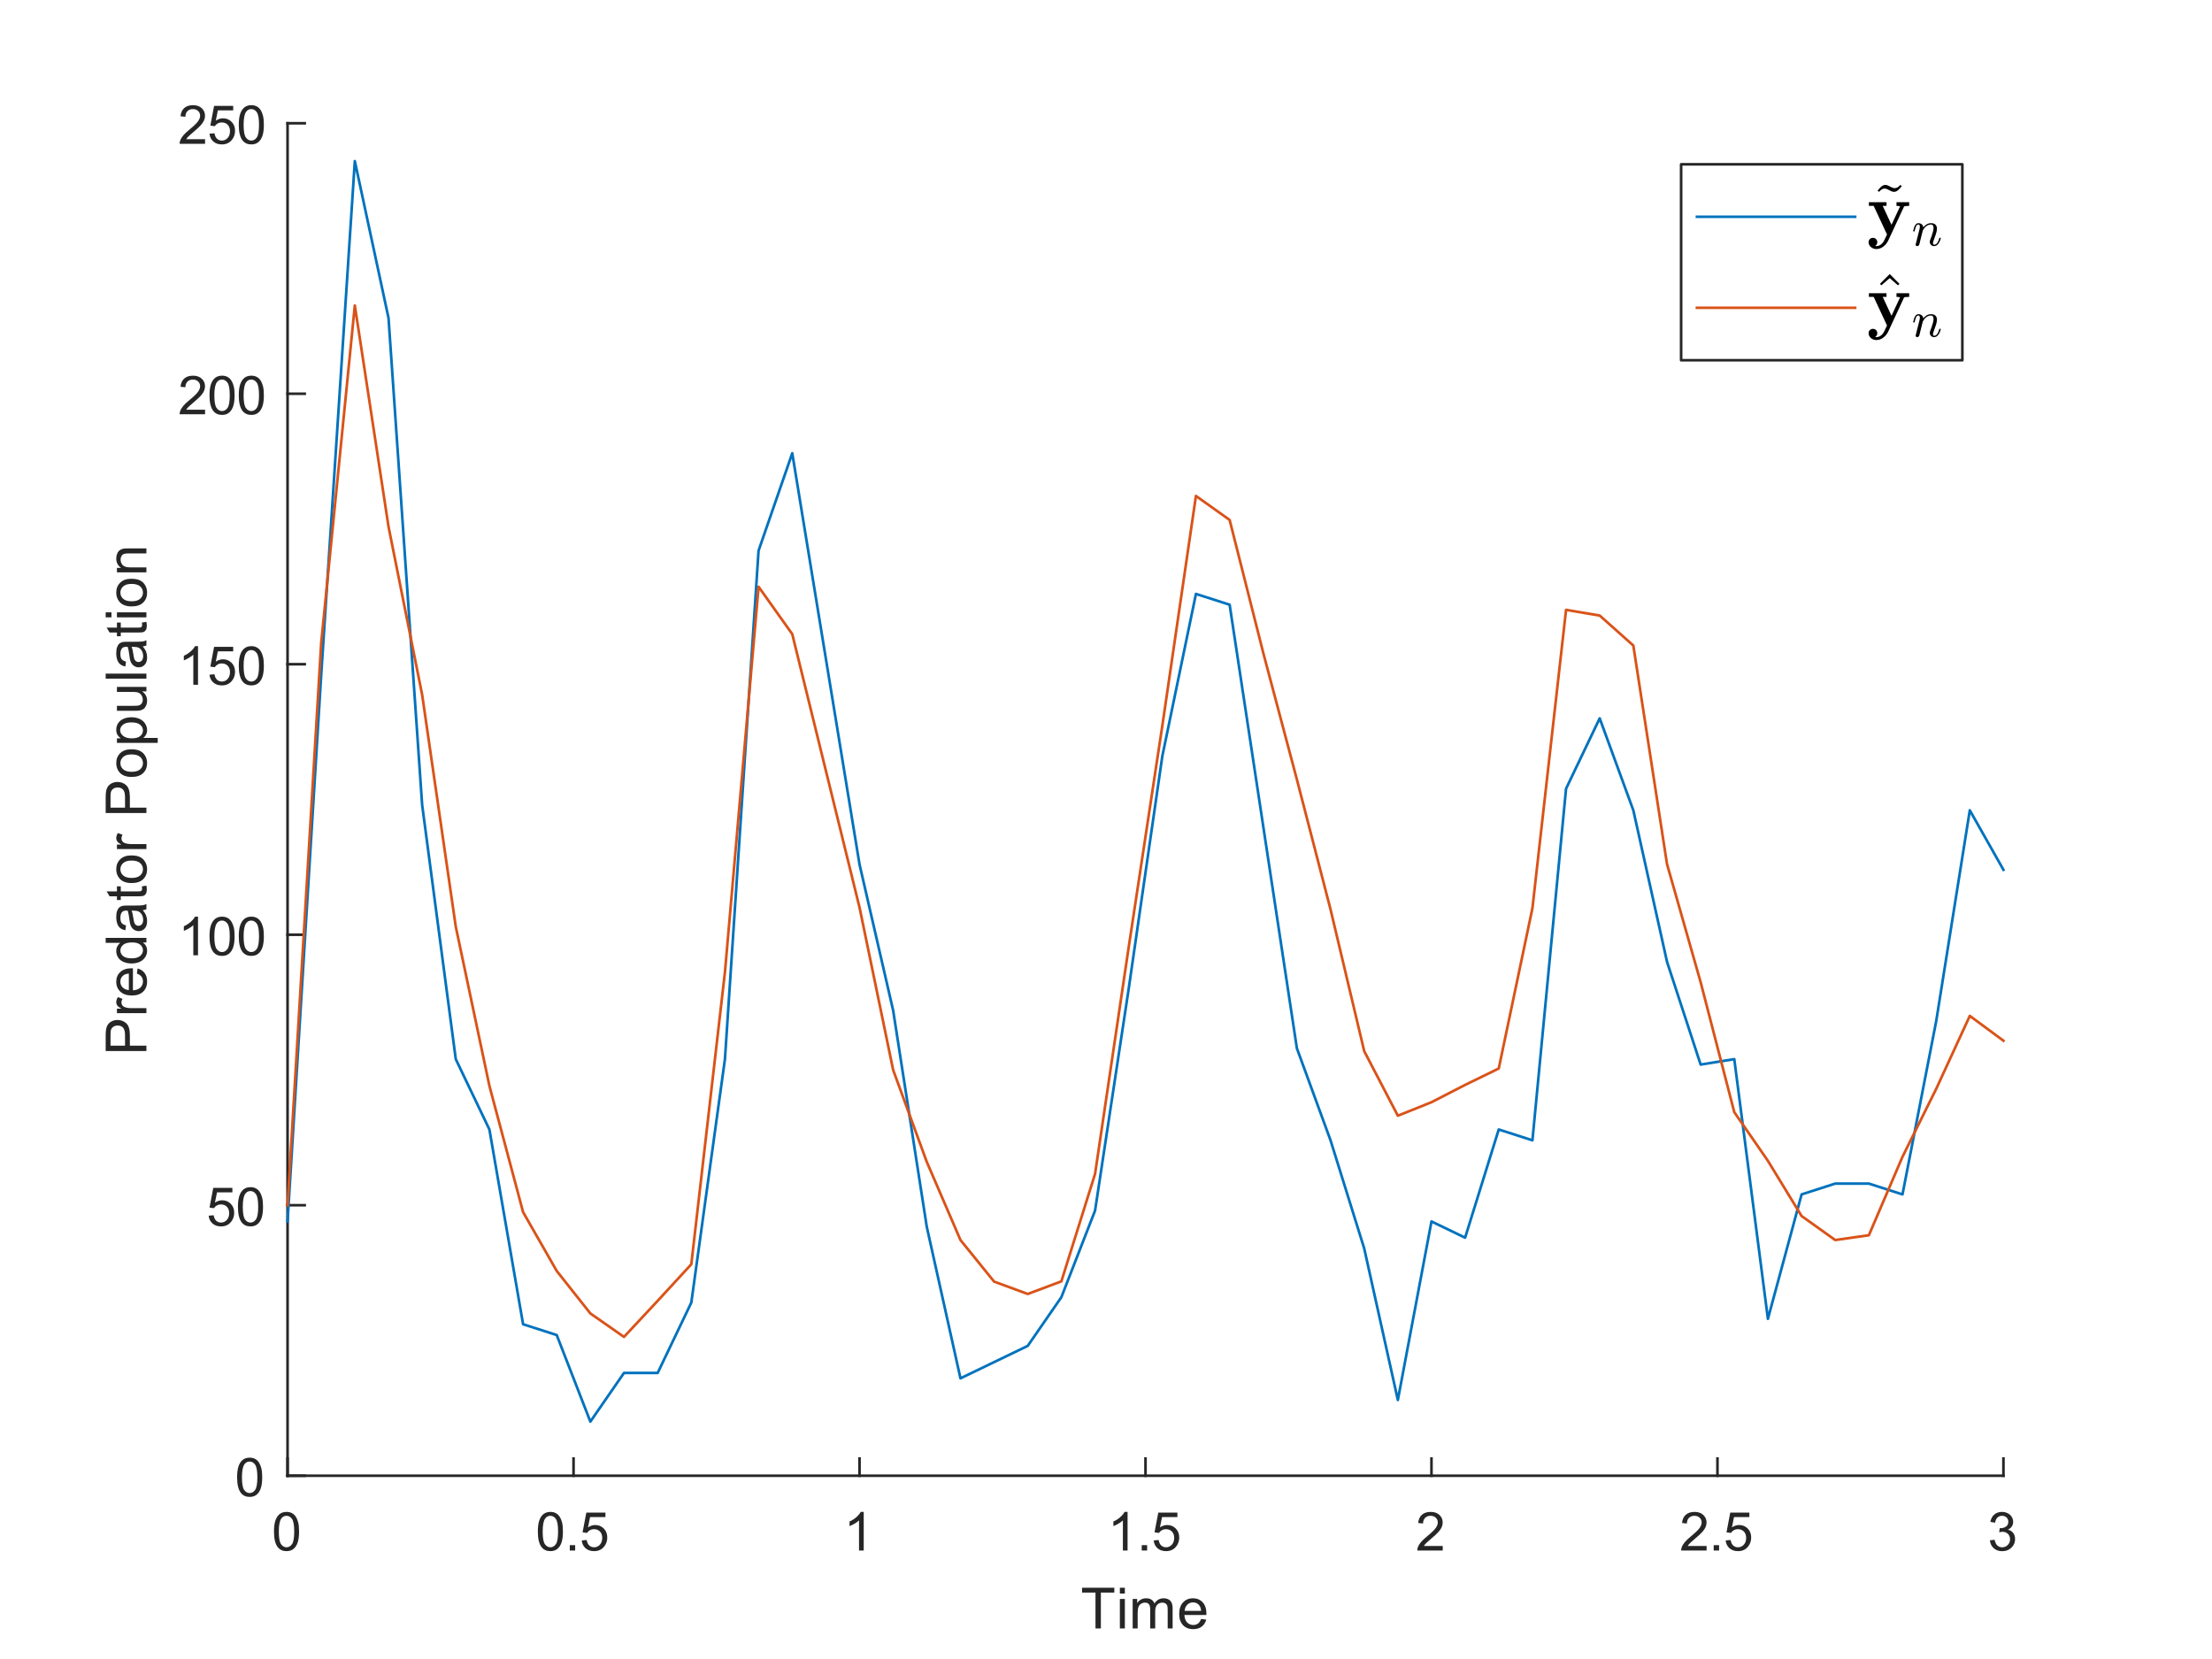 <?xml version="1.0"?>
<!DOCTYPE svg PUBLIC '-//W3C//DTD SVG 1.0//EN'
          'http://www.w3.org/TR/2001/REC-SVG-20010904/DTD/svg10.dtd'>
<svg xmlns:xlink="http://www.w3.org/1999/xlink" style="fill-opacity:1; color-rendering:auto; color-interpolation:auto; text-rendering:auto; stroke:black; stroke-linecap:square; stroke-miterlimit:10; shape-rendering:auto; stroke-opacity:1; fill:black; stroke-dasharray:none; font-weight:normal; stroke-width:1; font-family:'Dialog'; font-style:normal; stroke-linejoin:miter; font-size:12px; stroke-dashoffset:0; image-rendering:auto;" width="700" height="525" xmlns="http://www.w3.org/2000/svg"
><rect width="100%" height="100%" fill="#333333" stroke="none"/><!--Generated by the Batik Graphics2D SVG Generator--><defs id="genericDefs"
  /><g
  ><defs id="defs1"
    ><clipPath clipPathUnits="userSpaceOnUse" id="clipPath1"
      ><path d="M0 0 L700 0 L700 525 L0 525 L0 0 Z"
      /></clipPath
    ></defs
    ><g style="fill:white; stroke:white;"
    ><rect x="0" y="0" width="700" style="clip-path:url(#clipPath1); stroke:none;" height="525"
    /></g
    ><g style="fill:white; text-rendering:optimizeSpeed; color-rendering:optimizeSpeed; image-rendering:optimizeSpeed; shape-rendering:crispEdges; stroke:white; color-interpolation:sRGB;"
    ><rect x="0" width="700" height="525" y="0" style="stroke:none;"
      /><path style="stroke:none;" d="M91 467 L634 467 L634 39 L91 39 Z"
    /></g
    ><g style="fill:rgb(38,38,38); text-rendering:geometricPrecision; image-rendering:optimizeQuality; color-rendering:optimizeQuality; stroke-linejoin:round; stroke:rgb(38,38,38); color-interpolation:linearRGB; stroke-width:0.833;"
    ><line y2="467" style="fill:none;" x1="91" x2="634" y1="467"
      /><line y2="461.57" style="fill:none;" x1="91" x2="91" y1="467"
      /><line y2="461.57" style="fill:none;" x1="181.5" x2="181.5" y1="467"
      /><line y2="461.57" style="fill:none;" x1="272" x2="272" y1="467"
      /><line y2="461.57" style="fill:none;" x1="362.5" x2="362.5" y1="467"
      /><line y2="461.57" style="fill:none;" x1="453" x2="453" y1="467"
      /><line y2="461.57" style="fill:none;" x1="543.5" x2="543.5" y1="467"
      /><line y2="461.57" style="fill:none;" x1="634" x2="634" y1="467"
    /></g
    ><g transform="translate(91,473.667)" style="font-size:16.667px; fill:rgb(38,38,38); text-rendering:geometricPrecision; color-rendering:optimizeQuality; image-rendering:optimizeQuality; stroke:rgb(38,38,38); color-interpolation:linearRGB;"
    ><path style="stroke:none;" d="M-4.297 11 Q-4.297 8.844 -3.852 7.523 Q-3.406 6.203 -2.531 5.492 Q-1.656 4.781 -0.328 4.781 Q0.656 4.781 1.391 5.172 Q2.125 5.562 2.609 6.312 Q3.094 7.062 3.367 8.125 Q3.641 9.188 3.641 11 Q3.641 13.141 3.203 14.453 Q2.766 15.766 1.891 16.484 Q1.016 17.203 -0.328 17.203 Q-2.094 17.203 -3.094 15.953 Q-4.297 14.422 -4.297 11 ZM-2.766 11 Q-2.766 14 -2.062 14.992 Q-1.359 15.984 -0.328 15.984 Q0.703 15.984 1.406 14.984 Q2.109 13.984 2.109 11 Q2.109 8 1.406 7.008 Q0.703 6.016 -0.344 6.016 Q-1.375 6.016 -1.984 6.891 Q-2.766 8 -2.766 11 Z"
    /></g
    ><g transform="translate(181.5,473.667)" style="font-size:16.667px; fill:rgb(38,38,38); text-rendering:geometricPrecision; color-rendering:optimizeQuality; image-rendering:optimizeQuality; stroke:rgb(38,38,38); color-interpolation:linearRGB;"
    ><path style="stroke:none;" d="M-11.297 11 Q-11.297 8.844 -10.852 7.523 Q-10.406 6.203 -9.531 5.492 Q-8.656 4.781 -7.328 4.781 Q-6.344 4.781 -5.609 5.172 Q-4.875 5.562 -4.391 6.312 Q-3.906 7.062 -3.633 8.125 Q-3.359 9.188 -3.359 11 Q-3.359 13.141 -3.797 14.453 Q-4.234 15.766 -5.109 16.484 Q-5.984 17.203 -7.328 17.203 Q-9.094 17.203 -10.094 15.953 Q-11.297 14.422 -11.297 11 ZM-9.766 11 Q-9.766 14 -9.062 14.992 Q-8.359 15.984 -7.328 15.984 Q-6.297 15.984 -5.594 14.984 Q-4.891 13.984 -4.891 11 Q-4.891 8 -5.594 7.008 Q-6.297 6.016 -7.344 6.016 Q-8.375 6.016 -8.984 6.891 Q-9.766 8 -9.766 11 ZM-1.19 17 L-1.19 15.297 L0.513 15.297 L0.513 17 L-1.19 17 ZM2.594 13.812 L4.172 13.672 Q4.344 14.828 4.977 15.406 Q5.61 15.984 6.5 15.984 Q7.579 15.984 8.329 15.172 Q9.079 14.359 9.079 13 Q9.079 11.734 8.36 10.992 Q7.641 10.25 6.485 10.25 Q5.766 10.25 5.18 10.578 Q4.594 10.906 4.266 11.438 L2.86 11.25 L4.047 5 L10.094 5 L10.094 6.422 L5.235 6.422 L4.579 9.688 Q5.672 8.938 6.875 8.938 Q8.469 8.938 9.571 10.039 Q10.672 11.141 10.672 12.875 Q10.672 14.531 9.704 15.734 Q8.532 17.203 6.5 17.203 Q4.844 17.203 3.797 16.273 Q2.75 15.344 2.594 13.812 Z"
    /></g
    ><g transform="translate(272,473.667)" style="font-size:16.667px; fill:rgb(38,38,38); text-rendering:geometricPrecision; color-rendering:optimizeQuality; image-rendering:optimizeQuality; stroke:rgb(38,38,38); color-interpolation:linearRGB;"
    ><path style="stroke:none;" d="M1.328 17 L-0.156 17 L-0.156 7.484 Q-0.703 8 -1.578 8.508 Q-2.453 9.016 -3.156 9.281 L-3.156 7.828 Q-1.891 7.25 -0.953 6.406 Q-0.016 5.562 0.375 4.781 L1.328 4.781 L1.328 17 Z"
    /></g
    ><g transform="translate(362.5,473.667)" style="font-size:16.667px; fill:rgb(38,38,38); text-rendering:geometricPrecision; color-rendering:optimizeQuality; image-rendering:optimizeQuality; stroke:rgb(38,38,38); color-interpolation:linearRGB;"
    ><path style="stroke:none;" d="M-5.672 17 L-7.156 17 L-7.156 7.484 Q-7.703 8 -8.578 8.508 Q-9.453 9.016 -10.156 9.281 L-10.156 7.828 Q-8.891 7.25 -7.953 6.406 Q-7.016 5.562 -6.625 4.781 L-5.672 4.781 L-5.672 17 ZM-1.19 17 L-1.19 15.297 L0.513 15.297 L0.513 17 L-1.19 17 ZM2.594 13.812 L4.172 13.672 Q4.344 14.828 4.977 15.406 Q5.61 15.984 6.5 15.984 Q7.579 15.984 8.329 15.172 Q9.079 14.359 9.079 13 Q9.079 11.734 8.36 10.992 Q7.641 10.25 6.485 10.25 Q5.766 10.25 5.18 10.578 Q4.594 10.906 4.266 11.438 L2.86 11.25 L4.047 5 L10.094 5 L10.094 6.422 L5.235 6.422 L4.579 9.688 Q5.672 8.938 6.875 8.938 Q8.469 8.938 9.571 10.039 Q10.672 11.141 10.672 12.875 Q10.672 14.531 9.704 15.734 Q8.532 17.203 6.5 17.203 Q4.844 17.203 3.797 16.273 Q2.75 15.344 2.594 13.812 Z"
    /></g
    ><g transform="translate(453,473.667)" style="font-size:16.667px; fill:rgb(38,38,38); text-rendering:geometricPrecision; color-rendering:optimizeQuality; image-rendering:optimizeQuality; stroke:rgb(38,38,38); color-interpolation:linearRGB;"
    ><path style="stroke:none;" d="M3.562 15.562 L3.562 17 L-4.484 17 Q-4.5 16.453 -4.312 15.969 Q-4 15.141 -3.328 14.344 Q-2.656 13.547 -1.375 12.5 Q0.609 10.875 1.305 9.922 Q2 8.969 2 8.125 Q2 7.234 1.367 6.625 Q0.734 6.016 -0.281 6.016 Q-1.359 6.016 -2.008 6.664 Q-2.656 7.312 -2.672 8.453 L-4.203 8.297 Q-4.047 6.578 -3.016 5.68 Q-1.984 4.781 -0.25 4.781 Q1.5 4.781 2.523 5.75 Q3.547 6.719 3.547 8.156 Q3.547 8.891 3.242 9.594 Q2.938 10.297 2.25 11.078 Q1.562 11.859 -0.047 13.219 Q-1.391 14.359 -1.773 14.758 Q-2.156 15.156 -2.406 15.562 L3.562 15.562 Z"
    /></g
    ><g transform="translate(543.5,473.667)" style="font-size:16.667px; fill:rgb(38,38,38); text-rendering:geometricPrecision; color-rendering:optimizeQuality; image-rendering:optimizeQuality; stroke:rgb(38,38,38); color-interpolation:linearRGB;"
    ><path style="stroke:none;" d="M-3.438 15.562 L-3.438 17 L-11.484 17 Q-11.5 16.453 -11.312 15.969 Q-11 15.141 -10.328 14.344 Q-9.656 13.547 -8.375 12.5 Q-6.391 10.875 -5.695 9.922 Q-5 8.969 -5 8.125 Q-5 7.234 -5.633 6.625 Q-6.266 6.016 -7.281 6.016 Q-8.359 6.016 -9.008 6.664 Q-9.656 7.312 -9.672 8.453 L-11.203 8.297 Q-11.047 6.578 -10.016 5.68 Q-8.984 4.781 -7.25 4.781 Q-5.5 4.781 -4.477 5.75 Q-3.453 6.719 -3.453 8.156 Q-3.453 8.891 -3.758 9.594 Q-4.062 10.297 -4.75 11.078 Q-5.438 11.859 -7.047 13.219 Q-8.391 14.359 -8.773 14.758 Q-9.156 15.156 -9.406 15.562 L-3.438 15.562 ZM-1.19 17 L-1.19 15.297 L0.513 15.297 L0.513 17 L-1.19 17 ZM2.594 13.812 L4.172 13.672 Q4.344 14.828 4.977 15.406 Q5.61 15.984 6.5 15.984 Q7.579 15.984 8.329 15.172 Q9.079 14.359 9.079 13 Q9.079 11.734 8.36 10.992 Q7.641 10.25 6.485 10.25 Q5.766 10.25 5.18 10.578 Q4.594 10.906 4.266 11.438 L2.86 11.25 L4.047 5 L10.094 5 L10.094 6.422 L5.235 6.422 L4.579 9.688 Q5.672 8.938 6.875 8.938 Q8.469 8.938 9.571 10.039 Q10.672 11.141 10.672 12.875 Q10.672 14.531 9.704 15.734 Q8.532 17.203 6.5 17.203 Q4.844 17.203 3.797 16.273 Q2.75 15.344 2.594 13.812 Z"
    /></g
    ><g transform="translate(634,473.667)" style="font-size:16.667px; fill:rgb(38,38,38); text-rendering:geometricPrecision; color-rendering:optimizeQuality; image-rendering:optimizeQuality; stroke:rgb(38,38,38); color-interpolation:linearRGB;"
    ><path style="stroke:none;" d="M-4.281 13.781 L-2.797 13.594 Q-2.531 14.859 -1.914 15.422 Q-1.297 15.984 -0.406 15.984 Q0.641 15.984 1.367 15.25 Q2.094 14.516 2.094 13.438 Q2.094 12.406 1.422 11.742 Q0.75 11.078 -0.281 11.078 Q-0.703 11.078 -1.344 11.234 L-1.172 9.922 Q-1.031 9.938 -0.938 9.938 Q0.016 9.938 0.781 9.445 Q1.547 8.953 1.547 7.906 Q1.547 7.094 0.992 6.555 Q0.438 6.016 -0.438 6.016 Q-1.312 6.016 -1.891 6.562 Q-2.469 7.109 -2.641 8.203 L-4.141 7.938 Q-3.859 6.438 -2.891 5.609 Q-1.922 4.781 -0.469 4.781 Q0.516 4.781 1.359 5.211 Q2.203 5.641 2.641 6.375 Q3.078 7.109 3.078 7.938 Q3.078 8.734 2.656 9.383 Q2.234 10.031 1.406 10.406 Q2.484 10.656 3.086 11.445 Q3.688 12.234 3.688 13.406 Q3.688 15 2.523 16.109 Q1.359 17.219 -0.422 17.219 Q-2.016 17.219 -3.078 16.266 Q-4.141 15.312 -4.281 13.781 Z"
    /></g
    ><g transform="translate(362.5,496.333)" style="font-size:18.333px; fill:rgb(38,38,38); text-rendering:geometricPrecision; color-rendering:optimizeQuality; image-rendering:optimizeQuality; stroke:rgb(38,38,38); color-interpolation:linearRGB;"
    ><path style="stroke:none;" d="M-15.828 19 L-15.828 7.641 L-20.078 7.641 L-20.078 6.109 L-9.859 6.109 L-9.859 7.641 L-14.125 7.641 L-14.125 19 L-15.828 19 ZM-8.111 7.938 L-8.111 6.109 L-6.533 6.109 L-6.533 7.938 L-8.111 7.938 ZM-8.111 19 L-8.111 9.672 L-6.533 9.672 L-6.533 19 L-8.111 19 ZM-4.058 19 L-4.058 9.672 L-2.636 9.672 L-2.636 10.969 Q-2.199 10.297 -1.472 9.875 Q-0.746 9.453 0.192 9.453 Q1.223 9.453 1.887 9.883 Q2.551 10.312 2.817 11.094 Q3.926 9.453 5.708 9.453 Q7.098 9.453 7.84 10.227 Q8.583 11 8.583 12.594 L8.583 19 L7.02 19 L7.02 13.125 Q7.02 12.172 6.864 11.75 Q6.708 11.328 6.301 11.078 Q5.895 10.828 5.348 10.828 Q4.364 10.828 3.715 11.484 Q3.067 12.141 3.067 13.578 L3.067 19 L1.489 19 L1.489 12.938 Q1.489 11.875 1.098 11.352 Q0.708 10.828 -0.167 10.828 Q-0.839 10.828 -1.402 11.18 Q-1.964 11.531 -2.222 12.203 Q-2.48 12.875 -2.48 14.156 L-2.48 19 L-4.058 19 ZM17.587 16 L19.228 16.203 Q18.837 17.625 17.79 18.422 Q16.743 19.219 15.118 19.219 Q13.071 19.219 11.868 17.953 Q10.665 16.688 10.665 14.406 Q10.665 12.062 11.876 10.758 Q13.087 9.453 15.024 9.453 Q16.899 9.453 18.087 10.727 Q19.274 12 19.274 14.312 Q19.274 14.453 19.259 14.734 L12.306 14.734 Q12.384 16.281 13.173 17.094 Q13.962 17.906 15.118 17.906 Q15.993 17.906 16.61 17.453 Q17.228 17 17.587 16 ZM12.384 13.438 L17.603 13.438 Q17.493 12.266 17.009 11.672 Q16.243 10.75 15.04 10.75 Q13.962 10.75 13.22 11.484 Q12.478 12.219 12.384 13.438 Z"
    /></g
    ><g style="fill:rgb(38,38,38); text-rendering:geometricPrecision; image-rendering:optimizeQuality; color-rendering:optimizeQuality; stroke-linejoin:round; stroke:rgb(38,38,38); color-interpolation:linearRGB; stroke-width:0.833;"
    ><line y2="39" style="fill:none;" x1="91" x2="91" y1="467"
      /><line y2="467" style="fill:none;" x1="91" x2="96.43" y1="467"
      /><line y2="381.4" style="fill:none;" x1="91" x2="96.43" y1="381.4"
      /><line y2="295.8" style="fill:none;" x1="91" x2="96.43" y1="295.8"
      /><line y2="210.2" style="fill:none;" x1="91" x2="96.43" y1="210.2"
      /><line y2="124.6" style="fill:none;" x1="91" x2="96.43" y1="124.6"
      /><line y2="39" style="fill:none;" x1="91" x2="96.43" y1="39"
    /></g
    ><g transform="translate(84.333,467)" style="font-size:16.667px; fill:rgb(38,38,38); text-rendering:geometricPrecision; color-rendering:optimizeQuality; image-rendering:optimizeQuality; stroke:rgb(38,38,38); color-interpolation:linearRGB;"
    ><path style="stroke:none;" d="M-9.297 0.5 Q-9.297 -1.656 -8.852 -2.977 Q-8.406 -4.297 -7.531 -5.008 Q-6.656 -5.719 -5.328 -5.719 Q-4.344 -5.719 -3.609 -5.328 Q-2.875 -4.938 -2.391 -4.188 Q-1.906 -3.438 -1.633 -2.375 Q-1.359 -1.312 -1.359 0.5 Q-1.359 2.641 -1.797 3.953 Q-2.234 5.266 -3.109 5.984 Q-3.984 6.703 -5.328 6.703 Q-7.094 6.703 -8.094 5.453 Q-9.297 3.922 -9.297 0.5 ZM-7.766 0.5 Q-7.766 3.5 -7.062 4.492 Q-6.359 5.484 -5.328 5.484 Q-4.297 5.484 -3.594 4.484 Q-2.891 3.484 -2.891 0.5 Q-2.891 -2.5 -3.594 -3.492 Q-4.297 -4.484 -5.344 -4.484 Q-6.375 -4.484 -6.984 -3.609 Q-7.766 -2.5 -7.766 0.5 Z"
    /></g
    ><g transform="translate(84.333,381.4)" style="font-size:16.667px; fill:rgb(38,38,38); text-rendering:geometricPrecision; color-rendering:optimizeQuality; image-rendering:optimizeQuality; stroke:rgb(38,38,38); color-interpolation:linearRGB;"
    ><path style="stroke:none;" d="M-18.297 3.312 L-16.719 3.172 Q-16.547 4.328 -15.914 4.906 Q-15.281 5.484 -14.391 5.484 Q-13.312 5.484 -12.562 4.672 Q-11.812 3.859 -11.812 2.5 Q-11.812 1.234 -12.531 0.492 Q-13.25 -0.25 -14.406 -0.25 Q-15.125 -0.25 -15.711 0.078 Q-16.297 0.406 -16.625 0.938 L-18.031 0.75 L-16.844 -5.5 L-10.797 -5.5 L-10.797 -4.078 L-15.656 -4.078 L-16.312 -0.812 Q-15.219 -1.562 -14.016 -1.562 Q-12.422 -1.562 -11.32 -0.461 Q-10.219 0.641 -10.219 2.375 Q-10.219 4.031 -11.188 5.234 Q-12.359 6.703 -14.391 6.703 Q-16.047 6.703 -17.094 5.773 Q-18.141 4.844 -18.297 3.312 ZM-9.034 0.5 Q-9.034 -1.656 -8.588 -2.977 Q-8.143 -4.297 -7.268 -5.008 Q-6.393 -5.719 -5.065 -5.719 Q-4.08 -5.719 -3.346 -5.328 Q-2.612 -4.938 -2.127 -4.188 Q-1.643 -3.438 -1.369 -2.375 Q-1.096 -1.312 -1.096 0.5 Q-1.096 2.641 -1.534 3.953 Q-1.971 5.266 -2.846 5.984 Q-3.721 6.703 -5.065 6.703 Q-6.83 6.703 -7.83 5.453 Q-9.034 3.922 -9.034 0.5 ZM-7.502 0.5 Q-7.502 3.5 -6.799 4.492 Q-6.096 5.484 -5.065 5.484 Q-4.034 5.484 -3.33 4.484 Q-2.627 3.484 -2.627 0.5 Q-2.627 -2.5 -3.33 -3.492 Q-4.034 -4.484 -5.08 -4.484 Q-6.112 -4.484 -6.721 -3.609 Q-7.502 -2.5 -7.502 0.5 Z"
    /></g
    ><g transform="translate(84.333,295.8)" style="font-size:16.667px; fill:rgb(38,38,38); text-rendering:geometricPrecision; color-rendering:optimizeQuality; image-rendering:optimizeQuality; stroke:rgb(38,38,38); color-interpolation:linearRGB;"
    ><path style="stroke:none;" d="M-21.672 6.5 L-23.156 6.5 L-23.156 -3.016 Q-23.703 -2.5 -24.578 -1.992 Q-25.453 -1.484 -26.156 -1.219 L-26.156 -2.672 Q-24.891 -3.25 -23.953 -4.094 Q-23.016 -4.938 -22.625 -5.719 L-21.672 -5.719 L-21.672 6.5 ZM-18.034 0.5 Q-18.034 -1.656 -17.588 -2.977 Q-17.143 -4.297 -16.268 -5.008 Q-15.393 -5.719 -14.065 -5.719 Q-13.08 -5.719 -12.346 -5.328 Q-11.612 -4.938 -11.127 -4.188 Q-10.643 -3.438 -10.369 -2.375 Q-10.096 -1.312 -10.096 0.5 Q-10.096 2.641 -10.534 3.953 Q-10.971 5.266 -11.846 5.984 Q-12.721 6.703 -14.065 6.703 Q-15.83 6.703 -16.83 5.453 Q-18.034 3.922 -18.034 0.5 ZM-16.502 0.5 Q-16.502 3.5 -15.799 4.492 Q-15.096 5.484 -14.065 5.484 Q-13.034 5.484 -12.33 4.484 Q-11.627 3.484 -11.627 0.5 Q-11.627 -2.5 -12.33 -3.492 Q-13.034 -4.484 -14.08 -4.484 Q-15.112 -4.484 -15.721 -3.609 Q-16.502 -2.5 -16.502 0.5 ZM-8.77 0.5 Q-8.77 -1.656 -8.325 -2.977 Q-7.879 -4.297 -7.004 -5.008 Q-6.129 -5.719 -4.801 -5.719 Q-3.817 -5.719 -3.083 -5.328 Q-2.348 -4.938 -1.864 -4.188 Q-1.379 -3.438 -1.106 -2.375 Q-0.833 -1.312 -0.833 0.5 Q-0.833 2.641 -1.27 3.953 Q-1.708 5.266 -2.583 5.984 Q-3.458 6.703 -4.801 6.703 Q-6.567 6.703 -7.567 5.453 Q-8.77 3.922 -8.77 0.5 ZM-7.239 0.5 Q-7.239 3.5 -6.536 4.492 Q-5.833 5.484 -4.801 5.484 Q-3.77 5.484 -3.067 4.484 Q-2.364 3.484 -2.364 0.5 Q-2.364 -2.5 -3.067 -3.492 Q-3.77 -4.484 -4.817 -4.484 Q-5.848 -4.484 -6.458 -3.609 Q-7.239 -2.5 -7.239 0.5 Z"
    /></g
    ><g transform="translate(84.333,210.2)" style="font-size:16.667px; fill:rgb(38,38,38); text-rendering:geometricPrecision; color-rendering:optimizeQuality; image-rendering:optimizeQuality; stroke:rgb(38,38,38); color-interpolation:linearRGB;"
    ><path style="stroke:none;" d="M-21.672 6.5 L-23.156 6.5 L-23.156 -3.016 Q-23.703 -2.5 -24.578 -1.992 Q-25.453 -1.484 -26.156 -1.219 L-26.156 -2.672 Q-24.891 -3.25 -23.953 -4.094 Q-23.016 -4.938 -22.625 -5.719 L-21.672 -5.719 L-21.672 6.5 ZM-18.034 3.312 L-16.455 3.172 Q-16.284 4.328 -15.651 4.906 Q-15.018 5.484 -14.127 5.484 Q-13.049 5.484 -12.299 4.672 Q-11.549 3.859 -11.549 2.5 Q-11.549 1.234 -12.268 0.492 Q-12.987 -0.25 -14.143 -0.25 Q-14.862 -0.25 -15.447 0.078 Q-16.034 0.406 -16.362 0.938 L-17.768 0.75 L-16.58 -5.5 L-10.534 -5.5 L-10.534 -4.078 L-15.393 -4.078 L-16.049 -0.812 Q-14.955 -1.562 -13.752 -1.562 Q-12.159 -1.562 -11.057 -0.461 Q-9.955 0.641 -9.955 2.375 Q-9.955 4.031 -10.924 5.234 Q-12.096 6.703 -14.127 6.703 Q-15.784 6.703 -16.83 5.773 Q-17.877 4.844 -18.034 3.312 ZM-8.77 0.5 Q-8.77 -1.656 -8.325 -2.977 Q-7.879 -4.297 -7.004 -5.008 Q-6.129 -5.719 -4.801 -5.719 Q-3.817 -5.719 -3.083 -5.328 Q-2.348 -4.938 -1.864 -4.188 Q-1.379 -3.438 -1.106 -2.375 Q-0.833 -1.312 -0.833 0.5 Q-0.833 2.641 -1.27 3.953 Q-1.708 5.266 -2.583 5.984 Q-3.458 6.703 -4.801 6.703 Q-6.567 6.703 -7.567 5.453 Q-8.77 3.922 -8.77 0.5 ZM-7.239 0.5 Q-7.239 3.5 -6.536 4.492 Q-5.833 5.484 -4.801 5.484 Q-3.77 5.484 -3.067 4.484 Q-2.364 3.484 -2.364 0.5 Q-2.364 -2.5 -3.067 -3.492 Q-3.77 -4.484 -4.817 -4.484 Q-5.848 -4.484 -6.458 -3.609 Q-7.239 -2.5 -7.239 0.5 Z"
    /></g
    ><g transform="translate(84.333,124.6)" style="font-size:16.667px; fill:rgb(38,38,38); text-rendering:geometricPrecision; color-rendering:optimizeQuality; image-rendering:optimizeQuality; stroke:rgb(38,38,38); color-interpolation:linearRGB;"
    ><path style="stroke:none;" d="M-19.438 5.062 L-19.438 6.5 L-27.484 6.5 Q-27.5 5.953 -27.312 5.469 Q-27 4.641 -26.328 3.844 Q-25.656 3.047 -24.375 2 Q-22.391 0.375 -21.695 -0.578 Q-21 -1.531 -21 -2.375 Q-21 -3.266 -21.633 -3.875 Q-22.266 -4.484 -23.281 -4.484 Q-24.359 -4.484 -25.008 -3.836 Q-25.656 -3.188 -25.672 -2.047 L-27.203 -2.203 Q-27.047 -3.922 -26.016 -4.82 Q-24.984 -5.719 -23.25 -5.719 Q-21.5 -5.719 -20.477 -4.75 Q-19.453 -3.781 -19.453 -2.344 Q-19.453 -1.609 -19.758 -0.906 Q-20.062 -0.203 -20.75 0.578 Q-21.438 1.359 -23.047 2.719 Q-24.391 3.859 -24.773 4.258 Q-25.156 4.656 -25.406 5.062 L-19.438 5.062 ZM-18.034 0.5 Q-18.034 -1.656 -17.588 -2.977 Q-17.143 -4.297 -16.268 -5.008 Q-15.393 -5.719 -14.065 -5.719 Q-13.08 -5.719 -12.346 -5.328 Q-11.612 -4.938 -11.127 -4.188 Q-10.643 -3.438 -10.369 -2.375 Q-10.096 -1.312 -10.096 0.5 Q-10.096 2.641 -10.534 3.953 Q-10.971 5.266 -11.846 5.984 Q-12.721 6.703 -14.065 6.703 Q-15.83 6.703 -16.83 5.453 Q-18.034 3.922 -18.034 0.5 ZM-16.502 0.5 Q-16.502 3.5 -15.799 4.492 Q-15.096 5.484 -14.065 5.484 Q-13.034 5.484 -12.33 4.484 Q-11.627 3.484 -11.627 0.5 Q-11.627 -2.5 -12.33 -3.492 Q-13.034 -4.484 -14.08 -4.484 Q-15.112 -4.484 -15.721 -3.609 Q-16.502 -2.5 -16.502 0.5 ZM-8.77 0.5 Q-8.77 -1.656 -8.325 -2.977 Q-7.879 -4.297 -7.004 -5.008 Q-6.129 -5.719 -4.801 -5.719 Q-3.817 -5.719 -3.083 -5.328 Q-2.348 -4.938 -1.864 -4.188 Q-1.379 -3.438 -1.106 -2.375 Q-0.833 -1.312 -0.833 0.5 Q-0.833 2.641 -1.27 3.953 Q-1.708 5.266 -2.583 5.984 Q-3.458 6.703 -4.801 6.703 Q-6.567 6.703 -7.567 5.453 Q-8.77 3.922 -8.77 0.5 ZM-7.239 0.5 Q-7.239 3.5 -6.536 4.492 Q-5.833 5.484 -4.801 5.484 Q-3.77 5.484 -3.067 4.484 Q-2.364 3.484 -2.364 0.5 Q-2.364 -2.5 -3.067 -3.492 Q-3.77 -4.484 -4.817 -4.484 Q-5.848 -4.484 -6.458 -3.609 Q-7.239 -2.5 -7.239 0.5 Z"
    /></g
    ><g transform="translate(84.333,39)" style="font-size:16.667px; fill:rgb(38,38,38); text-rendering:geometricPrecision; color-rendering:optimizeQuality; image-rendering:optimizeQuality; stroke:rgb(38,38,38); color-interpolation:linearRGB;"
    ><path style="stroke:none;" d="M-19.438 5.062 L-19.438 6.5 L-27.484 6.5 Q-27.5 5.953 -27.312 5.469 Q-27 4.641 -26.328 3.844 Q-25.656 3.047 -24.375 2 Q-22.391 0.375 -21.695 -0.578 Q-21 -1.531 -21 -2.375 Q-21 -3.266 -21.633 -3.875 Q-22.266 -4.484 -23.281 -4.484 Q-24.359 -4.484 -25.008 -3.836 Q-25.656 -3.188 -25.672 -2.047 L-27.203 -2.203 Q-27.047 -3.922 -26.016 -4.82 Q-24.984 -5.719 -23.25 -5.719 Q-21.5 -5.719 -20.477 -4.75 Q-19.453 -3.781 -19.453 -2.344 Q-19.453 -1.609 -19.758 -0.906 Q-20.062 -0.203 -20.75 0.578 Q-21.438 1.359 -23.047 2.719 Q-24.391 3.859 -24.773 4.258 Q-25.156 4.656 -25.406 5.062 L-19.438 5.062 ZM-18.034 3.312 L-16.455 3.172 Q-16.284 4.328 -15.651 4.906 Q-15.018 5.484 -14.127 5.484 Q-13.049 5.484 -12.299 4.672 Q-11.549 3.859 -11.549 2.5 Q-11.549 1.234 -12.268 0.492 Q-12.987 -0.25 -14.143 -0.25 Q-14.862 -0.25 -15.447 0.078 Q-16.034 0.406 -16.362 0.938 L-17.768 0.75 L-16.58 -5.5 L-10.534 -5.5 L-10.534 -4.078 L-15.393 -4.078 L-16.049 -0.812 Q-14.955 -1.562 -13.752 -1.562 Q-12.159 -1.562 -11.057 -0.461 Q-9.955 0.641 -9.955 2.375 Q-9.955 4.031 -10.924 5.234 Q-12.096 6.703 -14.127 6.703 Q-15.784 6.703 -16.83 5.773 Q-17.877 4.844 -18.034 3.312 ZM-8.77 0.5 Q-8.77 -1.656 -8.325 -2.977 Q-7.879 -4.297 -7.004 -5.008 Q-6.129 -5.719 -4.801 -5.719 Q-3.817 -5.719 -3.083 -5.328 Q-2.348 -4.938 -1.864 -4.188 Q-1.379 -3.438 -1.106 -2.375 Q-0.833 -1.312 -0.833 0.5 Q-0.833 2.641 -1.27 3.953 Q-1.708 5.266 -2.583 5.984 Q-3.458 6.703 -4.801 6.703 Q-6.567 6.703 -7.567 5.453 Q-8.77 3.922 -8.77 0.5 ZM-7.239 0.5 Q-7.239 3.5 -6.536 4.492 Q-5.833 5.484 -4.801 5.484 Q-3.77 5.484 -3.067 4.484 Q-2.364 3.484 -2.364 0.5 Q-2.364 -2.5 -3.067 -3.492 Q-3.77 -4.484 -4.817 -4.484 Q-5.848 -4.484 -6.458 -3.609 Q-7.239 -2.5 -7.239 0.5 Z"
    /></g
    ><g transform="translate(51.333,253) rotate(-90)" style="font-size:18.333px; fill:rgb(38,38,38); text-rendering:geometricPrecision; color-rendering:optimizeQuality; image-rendering:optimizeQuality; stroke:rgb(38,38,38); color-interpolation:linearRGB;"
    ><path style="stroke:none;" d="M-79.609 -5 L-79.609 -17.891 L-74.75 -17.891 Q-73.469 -17.891 -72.797 -17.766 Q-71.844 -17.609 -71.203 -17.164 Q-70.562 -16.719 -70.172 -15.914 Q-69.781 -15.109 -69.781 -14.156 Q-69.781 -12.516 -70.828 -11.375 Q-71.875 -10.234 -74.594 -10.234 L-77.906 -10.234 L-77.906 -5 L-79.609 -5 ZM-77.906 -11.766 L-74.578 -11.766 Q-72.922 -11.766 -72.227 -12.375 Q-71.531 -12.984 -71.531 -14.109 Q-71.531 -14.922 -71.938 -15.492 Q-72.344 -16.062 -73.016 -16.25 Q-73.453 -16.359 -74.609 -16.359 L-77.906 -16.359 L-77.906 -11.766 ZM-67.614 -5 L-67.614 -14.328 L-66.192 -14.328 L-66.192 -12.922 Q-65.645 -13.906 -65.184 -14.227 Q-64.723 -14.547 -64.176 -14.547 Q-63.364 -14.547 -62.551 -14.031 L-63.083 -12.562 Q-63.676 -12.906 -64.254 -12.906 Q-64.77 -12.906 -65.184 -12.594 Q-65.598 -12.281 -65.77 -11.734 Q-66.036 -10.891 -66.036 -9.891 L-66.036 -5 L-67.614 -5 ZM-55.109 -8 L-53.469 -7.797 Q-53.859 -6.375 -54.906 -5.578 Q-55.953 -4.781 -57.578 -4.781 Q-59.625 -4.781 -60.828 -6.047 Q-62.031 -7.312 -62.031 -9.594 Q-62.031 -11.938 -60.82 -13.242 Q-59.609 -14.547 -57.672 -14.547 Q-55.797 -14.547 -54.609 -13.273 Q-53.422 -12 -53.422 -9.688 Q-53.422 -9.547 -53.438 -9.266 L-60.391 -9.266 Q-60.312 -7.719 -59.523 -6.906 Q-58.734 -6.094 -57.578 -6.094 Q-56.703 -6.094 -56.086 -6.547 Q-55.469 -7 -55.109 -8 ZM-60.312 -10.562 L-55.094 -10.562 Q-55.203 -11.734 -55.688 -12.328 Q-56.453 -13.25 -57.656 -13.25 Q-58.734 -13.25 -59.477 -12.516 Q-60.219 -11.781 -60.312 -10.562 ZM-45.253 -5 L-45.253 -6.172 Q-46.144 -4.781 -47.878 -4.781 Q-48.987 -4.781 -49.925 -5.398 Q-50.862 -6.016 -51.378 -7.117 Q-51.894 -8.219 -51.894 -9.656 Q-51.894 -11.062 -51.425 -12.195 Q-50.956 -13.328 -50.026 -13.938 Q-49.097 -14.547 -47.941 -14.547 Q-47.097 -14.547 -46.441 -14.188 Q-45.784 -13.828 -45.362 -13.266 L-45.362 -17.891 L-43.8 -17.891 L-43.8 -5 L-45.253 -5 ZM-50.269 -9.656 Q-50.269 -7.859 -49.511 -6.977 Q-48.753 -6.094 -47.722 -6.094 Q-46.691 -6.094 -45.964 -6.938 Q-45.237 -7.781 -45.237 -9.531 Q-45.237 -11.438 -45.972 -12.336 Q-46.706 -13.234 -47.784 -13.234 Q-48.847 -13.234 -49.558 -12.375 Q-50.269 -11.516 -50.269 -9.656 ZM-35.037 -6.156 Q-35.912 -5.406 -36.733 -5.094 Q-37.553 -4.781 -38.475 -4.781 Q-40.022 -4.781 -40.842 -5.539 Q-41.662 -6.297 -41.662 -7.469 Q-41.662 -8.141 -41.35 -8.711 Q-41.037 -9.281 -40.537 -9.625 Q-40.037 -9.969 -39.397 -10.141 Q-38.928 -10.266 -37.99 -10.375 Q-36.084 -10.609 -35.178 -10.922 Q-35.162 -11.25 -35.162 -11.344 Q-35.162 -12.297 -35.615 -12.703 Q-36.225 -13.234 -37.412 -13.234 Q-38.537 -13.234 -39.068 -12.844 Q-39.6 -12.453 -39.85 -11.453 L-41.397 -11.672 Q-41.178 -12.672 -40.701 -13.281 Q-40.225 -13.891 -39.311 -14.219 Q-38.397 -14.547 -37.178 -14.547 Q-35.99 -14.547 -35.24 -14.266 Q-34.49 -13.984 -34.139 -13.555 Q-33.787 -13.125 -33.647 -12.484 Q-33.568 -12.078 -33.568 -11.016 L-33.568 -8.906 Q-33.568 -6.703 -33.467 -6.117 Q-33.365 -5.531 -33.068 -5 L-34.725 -5 Q-34.975 -5.5 -35.037 -6.156 ZM-35.178 -9.688 Q-36.037 -9.328 -37.756 -9.094 Q-38.725 -8.953 -39.131 -8.773 Q-39.537 -8.594 -39.756 -8.258 Q-39.975 -7.922 -39.975 -7.5 Q-39.975 -6.875 -39.498 -6.453 Q-39.022 -6.031 -38.1 -6.031 Q-37.178 -6.031 -36.467 -6.43 Q-35.756 -6.828 -35.428 -7.516 Q-35.178 -8.062 -35.178 -9.109 L-35.178 -9.688 ZM-27.493 -6.422 L-27.259 -5.016 Q-27.931 -4.875 -28.462 -4.875 Q-29.321 -4.875 -29.798 -5.148 Q-30.274 -5.422 -30.462 -5.867 Q-30.649 -6.312 -30.649 -7.734 L-30.649 -13.109 L-31.821 -13.109 L-31.821 -14.328 L-30.649 -14.328 L-30.649 -16.641 L-29.087 -17.594 L-29.087 -14.328 L-27.493 -14.328 L-27.493 -13.109 L-29.087 -13.109 L-29.087 -7.641 Q-29.087 -6.969 -29.001 -6.773 Q-28.915 -6.578 -28.728 -6.469 Q-28.54 -6.359 -28.181 -6.359 Q-27.931 -6.359 -27.493 -6.422 ZM-26.452 -9.672 Q-26.452 -12.266 -24.999 -13.516 Q-23.796 -14.547 -22.077 -14.547 Q-20.14 -14.547 -18.921 -13.281 Q-17.702 -12.016 -17.702 -9.797 Q-17.702 -8 -18.241 -6.969 Q-18.78 -5.938 -19.812 -5.359 Q-20.843 -4.781 -22.077 -4.781 Q-24.03 -4.781 -25.241 -6.039 Q-26.452 -7.297 -26.452 -9.672 ZM-24.827 -9.672 Q-24.827 -7.875 -24.046 -6.984 Q-23.265 -6.094 -22.077 -6.094 Q-20.89 -6.094 -20.109 -6.992 Q-19.327 -7.891 -19.327 -9.719 Q-19.327 -11.453 -20.116 -12.344 Q-20.905 -13.234 -22.077 -13.234 Q-23.265 -13.234 -24.046 -12.344 Q-24.827 -11.453 -24.827 -9.672 ZM-15.69 -5 L-15.69 -14.328 L-14.268 -14.328 L-14.268 -12.922 Q-13.721 -13.906 -13.26 -14.227 Q-12.799 -14.547 -12.252 -14.547 Q-11.44 -14.547 -10.627 -14.031 L-11.158 -12.562 Q-11.752 -12.906 -12.33 -12.906 Q-12.846 -12.906 -13.26 -12.594 Q-13.674 -12.281 -13.846 -11.734 Q-14.111 -10.891 -14.111 -9.891 L-14.111 -5 L-15.69 -5 ZM-4.285 -5 L-4.285 -17.891 L0.575 -17.891 Q1.856 -17.891 2.528 -17.766 Q3.481 -17.609 4.121 -17.164 Q4.762 -16.719 5.153 -15.914 Q5.543 -15.109 5.543 -14.156 Q5.543 -12.516 4.496 -11.375 Q3.45 -10.234 0.731 -10.234 L-2.582 -10.234 L-2.582 -5 L-4.285 -5 ZM-2.582 -11.766 L0.746 -11.766 Q2.403 -11.766 3.098 -12.375 Q3.793 -12.984 3.793 -14.109 Q3.793 -14.922 3.387 -15.492 Q2.981 -16.062 2.309 -16.25 Q1.871 -16.359 0.715 -16.359 L-2.582 -16.359 L-2.582 -11.766 ZM7.133 -9.672 Q7.133 -12.266 8.586 -13.516 Q9.789 -14.547 11.508 -14.547 Q13.445 -14.547 14.664 -13.281 Q15.883 -12.016 15.883 -9.797 Q15.883 -8 15.343 -6.969 Q14.804 -5.938 13.773 -5.359 Q12.742 -4.781 11.508 -4.781 Q9.554 -4.781 8.343 -6.039 Q7.133 -7.297 7.133 -9.672 ZM8.758 -9.672 Q8.758 -7.875 9.539 -6.984 Q10.32 -6.094 11.508 -6.094 Q12.695 -6.094 13.476 -6.992 Q14.258 -7.891 14.258 -9.719 Q14.258 -11.453 13.468 -12.344 Q12.679 -13.234 11.508 -13.234 Q10.32 -13.234 9.539 -12.344 Q8.758 -11.453 8.758 -9.672 ZM17.911 -1.422 L17.911 -14.328 L19.348 -14.328 L19.348 -13.125 Q19.864 -13.828 20.505 -14.188 Q21.145 -14.547 22.051 -14.547 Q23.255 -14.547 24.169 -13.93 Q25.083 -13.312 25.551 -12.195 Q26.02 -11.078 26.02 -9.734 Q26.02 -8.312 25.505 -7.164 Q24.989 -6.016 24.005 -5.398 Q23.02 -4.781 21.942 -4.781 Q21.161 -4.781 20.528 -5.117 Q19.895 -5.453 19.489 -5.969 L19.489 -1.422 L17.911 -1.422 ZM19.348 -9.609 Q19.348 -7.812 20.075 -6.953 Q20.801 -6.094 21.833 -6.094 Q22.895 -6.094 23.645 -6.984 Q24.395 -7.875 24.395 -9.75 Q24.395 -11.531 23.661 -12.422 Q22.926 -13.312 21.911 -13.312 Q20.895 -13.312 20.122 -12.367 Q19.348 -11.422 19.348 -9.609 ZM34.205 -5 L34.205 -6.375 Q33.127 -4.781 31.252 -4.781 Q30.424 -4.781 29.705 -5.102 Q28.986 -5.422 28.642 -5.898 Q28.299 -6.375 28.158 -7.078 Q28.064 -7.547 28.064 -8.547 L28.064 -14.328 L29.642 -14.328 L29.642 -9.156 Q29.642 -7.922 29.736 -7.484 Q29.892 -6.859 30.377 -6.508 Q30.861 -6.156 31.564 -6.156 Q32.283 -6.156 32.908 -6.516 Q33.533 -6.875 33.791 -7.508 Q34.048 -8.141 34.048 -9.328 L34.048 -14.328 L35.627 -14.328 L35.627 -5 L34.205 -5 ZM38.249 -5 L38.249 -17.891 L39.827 -17.891 L39.827 -5 L38.249 -5 ZM48.442 -6.156 Q47.567 -5.406 46.747 -5.094 Q45.926 -4.781 45.005 -4.781 Q43.458 -4.781 42.637 -5.539 Q41.817 -6.297 41.817 -7.469 Q41.817 -8.141 42.13 -8.711 Q42.442 -9.281 42.942 -9.625 Q43.442 -9.969 44.083 -10.141 Q44.551 -10.266 45.489 -10.375 Q47.395 -10.609 48.301 -10.922 Q48.317 -11.25 48.317 -11.344 Q48.317 -12.297 47.864 -12.703 Q47.255 -13.234 46.067 -13.234 Q44.942 -13.234 44.411 -12.844 Q43.88 -12.453 43.63 -11.453 L42.083 -11.672 Q42.301 -12.672 42.778 -13.281 Q43.255 -13.891 44.169 -14.219 Q45.083 -14.547 46.301 -14.547 Q47.489 -14.547 48.239 -14.266 Q48.989 -13.984 49.34 -13.555 Q49.692 -13.125 49.833 -12.484 Q49.911 -12.078 49.911 -11.016 L49.911 -8.906 Q49.911 -6.703 50.012 -6.117 Q50.114 -5.531 50.411 -5 L48.755 -5 Q48.505 -5.5 48.442 -6.156 ZM48.301 -9.688 Q47.442 -9.328 45.723 -9.094 Q44.755 -8.953 44.348 -8.773 Q43.942 -8.594 43.723 -8.258 Q43.505 -7.922 43.505 -7.5 Q43.505 -6.875 43.981 -6.453 Q44.458 -6.031 45.38 -6.031 Q46.301 -6.031 47.012 -6.43 Q47.723 -6.828 48.051 -7.516 Q48.301 -8.062 48.301 -9.109 L48.301 -9.688 ZM55.986 -6.422 L56.22 -5.016 Q55.548 -4.875 55.017 -4.875 Q54.158 -4.875 53.681 -5.148 Q53.205 -5.422 53.017 -5.867 Q52.83 -6.312 52.83 -7.734 L52.83 -13.109 L51.658 -13.109 L51.658 -14.328 L52.83 -14.328 L52.83 -16.641 L54.392 -17.594 L54.392 -14.328 L55.986 -14.328 L55.986 -13.109 L54.392 -13.109 L54.392 -7.641 Q54.392 -6.969 54.478 -6.773 Q54.564 -6.578 54.752 -6.469 Q54.939 -6.359 55.298 -6.359 Q55.548 -6.359 55.986 -6.422 ZM57.636 -16.062 L57.636 -17.891 L59.214 -17.891 L59.214 -16.062 L57.636 -16.062 ZM57.636 -5 L57.636 -14.328 L59.214 -14.328 L59.214 -5 L57.636 -5 ZM61.095 -9.672 Q61.095 -12.266 62.548 -13.516 Q63.752 -14.547 65.47 -14.547 Q67.408 -14.547 68.627 -13.281 Q69.845 -12.016 69.845 -9.797 Q69.845 -8 69.306 -6.969 Q68.767 -5.938 67.736 -5.359 Q66.705 -4.781 65.47 -4.781 Q63.517 -4.781 62.306 -6.039 Q61.095 -7.297 61.095 -9.672 ZM62.72 -9.672 Q62.72 -7.875 63.502 -6.984 Q64.283 -6.094 65.47 -6.094 Q66.658 -6.094 67.439 -6.992 Q68.22 -7.891 68.22 -9.719 Q68.22 -11.453 67.431 -12.344 Q66.642 -13.234 65.47 -13.234 Q64.283 -13.234 63.502 -12.344 Q62.72 -11.453 62.72 -9.672 ZM71.874 -5 L71.874 -14.328 L73.296 -14.328 L73.296 -13 Q74.327 -14.547 76.264 -14.547 Q77.108 -14.547 77.819 -14.242 Q78.53 -13.938 78.882 -13.445 Q79.233 -12.953 79.374 -12.281 Q79.452 -11.844 79.452 -10.734 L79.452 -5 L77.874 -5 L77.874 -10.672 Q77.874 -11.641 77.694 -12.125 Q77.514 -12.609 77.038 -12.891 Q76.561 -13.172 75.936 -13.172 Q74.921 -13.172 74.186 -12.531 Q73.452 -11.891 73.452 -10.094 L73.452 -5 L71.874 -5 Z"
    /></g
    ><g style="stroke-linecap:butt; fill:rgb(0,114,189); text-rendering:geometricPrecision; image-rendering:optimizeQuality; color-rendering:optimizeQuality; stroke-linejoin:round; stroke:rgb(0,114,189); color-interpolation:linearRGB; stroke-width:0.833;"
    ><path d="M91 386.536 L101.643 213.624 L112.286 50.984 L122.947 100.632 L133.589 254.712 L144.232 335.176 L154.875 357.432 L165.536 419.064 L176.179 422.488 L186.821 449.88 L197.464 434.472 L208.125 434.472 L218.768 412.216 L229.411 335.176 L240.054 174.248 L250.714 143.432 L261.357 208.488 L272 273.544 L282.643 319.768 L293.286 388.248 L303.947 436.184 L314.589 431.048 L325.232 425.912 L335.875 410.504 L346.536 383.112 L357.179 312.92 L367.821 239.304 L378.464 187.944 L389.125 191.368 L399.768 261.56 L410.411 331.752 L421.053 360.856 L431.714 395.096 L442.357 443.032 L453 386.536 L463.643 391.672 L474.286 357.432 L484.947 360.856 L495.589 249.576 L506.232 227.32 L516.875 256.424 L527.536 304.36 L538.179 336.888 L548.821 335.176 L559.464 417.352 L570.125 377.976 L580.768 374.552 L591.411 374.552 L602.053 377.976 L612.714 323.192 L623.357 256.424 L634 275.256" style="fill:none; fill-rule:evenodd;"
      /><path d="M91 381.441 L101.643 203.522 L112.286 96.673 L122.947 166.66 L133.589 219.854 L144.232 293.254 L154.875 343.625 L165.536 383.586 L176.179 402.202 L186.821 415.647 L197.464 423.069 L208.125 411.65 L218.768 400.087 L229.411 307.679 L240.054 185.676 L250.714 200.667 L261.357 243.916 L272 287.17 L282.643 338.605 L293.286 367.696 L303.947 392.419 L314.589 405.573 L325.232 409.486 L335.875 405.493 L346.536 371.491 L357.179 299.764 L367.821 229.696 L378.464 156.944 L389.125 164.538 L399.768 206.628 L410.411 246.681 L421.053 287.785 L431.714 332.644 L442.357 353.073 L453 348.8 L463.643 343.329 L474.286 338.131 L484.947 287.403 L495.589 192.996 L506.232 194.793 L516.875 204.278 L527.536 273.453 L538.179 310.83 L548.821 351.948 L559.464 367.354 L570.125 384.821 L580.768 392.419 L591.411 390.901 L602.053 366.075 L612.714 344.593 L623.357 321.484 L634 329.344" style="fill:none; fill-rule:evenodd; stroke:rgb(217,83,25);"
    /></g
    ><g style="fill:white; text-rendering:optimizeSpeed; color-rendering:optimizeSpeed; image-rendering:optimizeSpeed; shape-rendering:crispEdges; stroke:white; color-interpolation:sRGB;"
    ><path style="stroke:none;" d="M621 114 L621 52 L532 52 L532 114 Z"
    /></g
    ><g transform="translate(590.828,68.6)" style="font-size:23.333px; text-rendering:geometricPrecision; color-rendering:optimizeQuality; image-rendering:optimizeQuality; font-family:'mwa_cmr10'; color-interpolation:linearRGB;"
    ><path style="stroke:none;" d="M3.34 -8.271 L4.012 -9.052 Q4.903 -10.084 5.809 -10.084 Q6.247 -10.084 6.762 -9.826 Q7.278 -9.568 7.801 -9.31 Q8.325 -9.052 8.762 -9.052 Q9.684 -9.052 10.543 -10.084 L10.996 -9.693 L10.34 -8.927 Q9.434 -7.88 8.543 -7.88 Q8.106 -7.88 7.582 -8.138 Q7.059 -8.396 6.535 -8.662 Q6.012 -8.927 5.575 -8.927 Q4.653 -8.927 3.809 -7.88 L3.34 -8.271 Z"
    /></g
    ><g transform="translate(590.828,68.6)" style="font-size:23.333px; text-rendering:geometricPrecision; color-rendering:optimizeQuality; image-rendering:optimizeQuality; font-family:'mwa_cmbx10'; color-interpolation:linearRGB;"
    ><path style="stroke:none;" d="M0.5 8.022 Q0.5 7.444 0.898 7.053 Q1.297 6.662 1.891 6.662 Q2.453 6.662 2.852 7.053 Q3.25 7.444 3.25 8.022 Q3.25 8.85 2.578 9.241 Q2.812 9.287 2.938 9.287 Q3.781 9.287 4.453 8.733 Q5.125 8.178 5.484 7.381 L6.328 5.6 L2.109 -3.447 L0.594 -3.447 L0.594 -4.603 L6.172 -4.603 L6.172 -3.447 L4.969 -3.447 L7.75 2.537 L10.438 -3.244 Q10.438 -3.369 10.062 -3.408 Q9.688 -3.447 9.328 -3.447 L9.328 -4.603 L13.344 -4.603 L13.344 -3.447 Q11.891 -3.447 11.719 -3.244 L6.781 7.381 Q6.25 8.569 5.219 9.389 Q4.188 10.209 2.938 10.209 Q2 10.209 1.25 9.592 Q0.5 8.975 0.5 8.022 Z"
      /><path style="stroke:none;" d="M15.396 8.819 Q15.396 8.725 15.412 8.678 L16.615 3.912 Q16.724 3.459 16.724 3.131 Q16.724 2.444 16.256 2.444 Q15.756 2.444 15.514 3.037 Q15.271 3.631 15.053 4.553 Q15.053 4.6 15.006 4.623 Q14.959 4.647 14.912 4.647 L14.725 4.647 Q14.678 4.647 14.639 4.592 Q14.6 4.537 14.6 4.49 Q14.771 3.787 14.928 3.303 Q15.084 2.819 15.428 2.42 Q15.771 2.022 16.271 2.022 Q16.881 2.022 17.342 2.405 Q17.803 2.787 17.803 3.365 Q18.271 2.74 18.912 2.381 Q19.553 2.022 20.271 2.022 Q20.849 2.022 21.264 2.217 Q21.678 2.412 21.904 2.811 Q22.131 3.209 22.131 3.756 Q22.131 4.412 21.842 5.342 Q21.553 6.272 21.115 7.412 Q20.881 7.944 20.881 8.381 Q20.881 8.85 21.256 8.85 Q21.881 8.85 22.295 8.178 Q22.709 7.506 22.881 6.74 Q22.912 6.647 23.021 6.647 L23.209 6.647 Q23.271 6.647 23.31 6.686 Q23.349 6.725 23.349 6.787 Q23.349 6.803 23.334 6.834 Q23.115 7.74 22.576 8.514 Q22.037 9.287 21.224 9.287 Q20.662 9.287 20.264 8.897 Q19.865 8.506 19.865 7.944 Q19.865 7.647 19.99 7.319 Q20.193 6.803 20.451 6.076 Q20.709 5.35 20.881 4.686 Q21.053 4.022 21.053 3.506 Q21.053 3.069 20.865 2.756 Q20.678 2.444 20.24 2.444 Q19.662 2.444 19.17 2.701 Q18.678 2.959 18.31 3.381 Q17.943 3.803 17.631 4.397 L16.553 8.741 Q16.49 8.959 16.303 9.123 Q16.115 9.287 15.881 9.287 Q15.678 9.287 15.537 9.155 Q15.396 9.022 15.396 8.819 Z"
    /></g
    ><g style="stroke-linecap:butt; fill:rgb(0,114,189); text-rendering:geometricPrecision; image-rendering:optimizeQuality; color-rendering:optimizeQuality; stroke-linejoin:round; stroke:rgb(0,114,189); color-interpolation:linearRGB; stroke-width:0.833;"
    ><line y2="68.6" style="fill:none;" x1="537.007" x2="587.073" y1="68.6"
    /></g
    ><g transform="translate(590.828,97.4)" style="font-size:23.333px; text-rendering:geometricPrecision; color-rendering:optimizeQuality; image-rendering:optimizeQuality; font-family:'mwa_cmr10'; color-interpolation:linearRGB;"
    ><path style="stroke:none;" d="M4.528 -7.099 L4.09 -7.584 L7.184 -10.677 L10.262 -7.584 L9.793 -7.099 L7.184 -9.396 L4.528 -7.099 Z"
    /></g
    ><g transform="translate(590.828,97.4)" style="font-size:23.333px; text-rendering:geometricPrecision; color-rendering:optimizeQuality; image-rendering:optimizeQuality; font-family:'mwa_cmbx10'; color-interpolation:linearRGB;"
    ><path style="stroke:none;" d="M0.5 8.022 Q0.5 7.444 0.898 7.053 Q1.297 6.662 1.891 6.662 Q2.453 6.662 2.852 7.053 Q3.25 7.444 3.25 8.022 Q3.25 8.85 2.578 9.241 Q2.812 9.287 2.938 9.287 Q3.781 9.287 4.453 8.733 Q5.125 8.178 5.484 7.381 L6.328 5.6 L2.109 -3.447 L0.594 -3.447 L0.594 -4.603 L6.172 -4.603 L6.172 -3.447 L4.969 -3.447 L7.75 2.537 L10.438 -3.244 Q10.438 -3.369 10.062 -3.408 Q9.688 -3.447 9.328 -3.447 L9.328 -4.603 L13.344 -4.603 L13.344 -3.447 Q11.891 -3.447 11.719 -3.244 L6.781 7.381 Q6.25 8.569 5.219 9.389 Q4.188 10.209 2.938 10.209 Q2 10.209 1.25 9.592 Q0.5 8.975 0.5 8.022 Z"
      /><path style="stroke:none;" d="M15.396 8.819 Q15.396 8.725 15.412 8.678 L16.615 3.912 Q16.724 3.459 16.724 3.131 Q16.724 2.444 16.256 2.444 Q15.756 2.444 15.514 3.037 Q15.271 3.631 15.053 4.553 Q15.053 4.6 15.006 4.623 Q14.959 4.647 14.912 4.647 L14.725 4.647 Q14.678 4.647 14.639 4.592 Q14.6 4.537 14.6 4.49 Q14.771 3.787 14.928 3.303 Q15.084 2.819 15.428 2.42 Q15.771 2.022 16.271 2.022 Q16.881 2.022 17.342 2.405 Q17.803 2.787 17.803 3.365 Q18.271 2.74 18.912 2.381 Q19.553 2.022 20.271 2.022 Q20.849 2.022 21.264 2.217 Q21.678 2.412 21.904 2.811 Q22.131 3.209 22.131 3.756 Q22.131 4.412 21.842 5.342 Q21.553 6.272 21.115 7.412 Q20.881 7.944 20.881 8.381 Q20.881 8.85 21.256 8.85 Q21.881 8.85 22.295 8.178 Q22.709 7.506 22.881 6.74 Q22.912 6.647 23.021 6.647 L23.209 6.647 Q23.271 6.647 23.31 6.686 Q23.349 6.725 23.349 6.787 Q23.349 6.803 23.334 6.834 Q23.115 7.74 22.576 8.514 Q22.037 9.287 21.224 9.287 Q20.662 9.287 20.264 8.897 Q19.865 8.506 19.865 7.944 Q19.865 7.647 19.99 7.319 Q20.193 6.803 20.451 6.076 Q20.709 5.35 20.881 4.686 Q21.053 4.022 21.053 3.506 Q21.053 3.069 20.865 2.756 Q20.678 2.444 20.24 2.444 Q19.662 2.444 19.17 2.701 Q18.678 2.959 18.31 3.381 Q17.943 3.803 17.631 4.397 L16.553 8.741 Q16.49 8.959 16.303 9.123 Q16.115 9.287 15.881 9.287 Q15.678 9.287 15.537 9.155 Q15.396 9.022 15.396 8.819 Z"
    /></g
    ><g style="stroke-linecap:butt; fill:rgb(217,83,25); text-rendering:geometricPrecision; image-rendering:optimizeQuality; color-rendering:optimizeQuality; stroke-linejoin:round; stroke:rgb(217,83,25); color-interpolation:linearRGB; stroke-width:0.833;"
    ><line y2="97.4" style="fill:none;" x1="537.007" x2="587.073" y1="97.4"
      /><path d="M532 114 L532 52 L621 52 L621 114 Z" style="fill:none; fill-rule:evenodd; stroke:rgb(38,38,38); stroke-linejoin:miter;"
    /></g
  ></g
></svg
>
